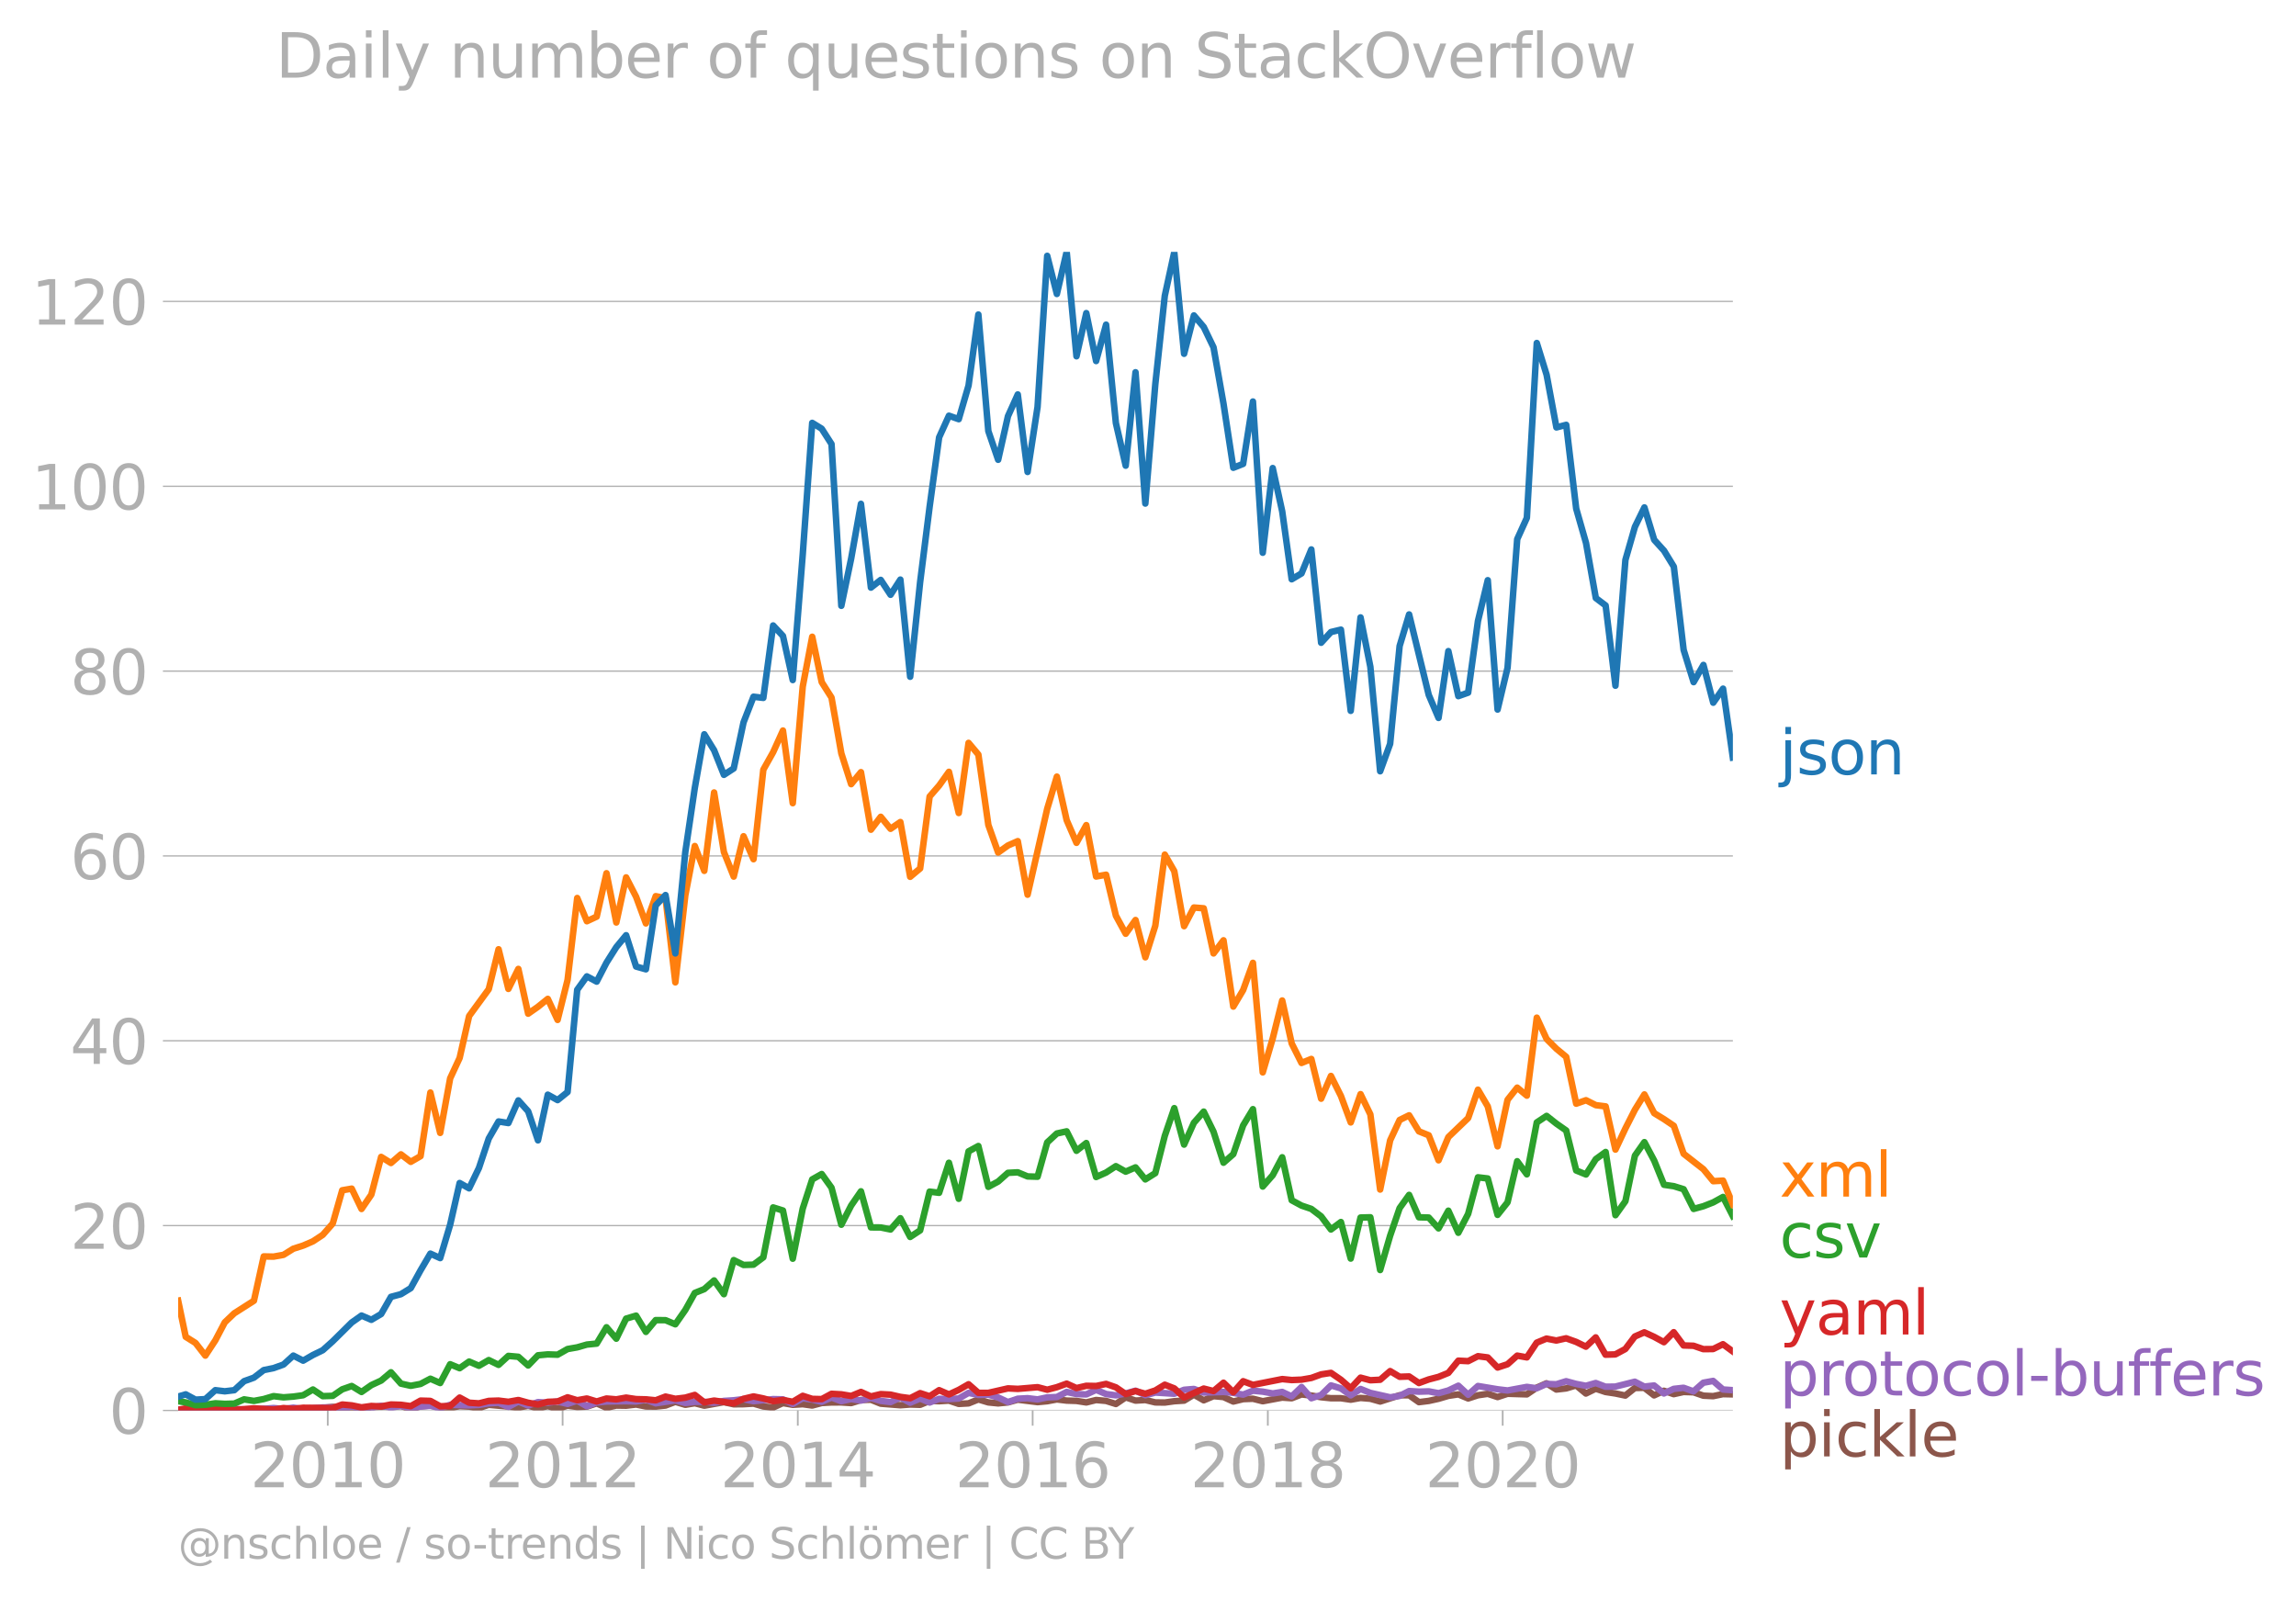 <svg xmlns:xlink="http://www.w3.org/1999/xlink" width="703.186" height="489.969" viewBox="0 0 527.39 367.477" xmlns="http://www.w3.org/2000/svg"><defs><style>*{stroke-linejoin:round;stroke-linecap:butt}</style></defs><g id="figure_1"><path d="M0 367.477h527.39V0H0v367.477z" style="fill:none" id="patch_1"/><g id="axes_1"><path d="M40.922 323.95h357.12V57.838H40.923V323.95z" style="fill:none" id="patch_2"/><g id="matplotlib.axis_1"><g id="xtick_1"><g id="line2d_1"><defs><path id="m5005dded18" d="M0 0v3.5" style="stroke:#b0b0b0;stroke-width:.4"/></defs><use xlink:href="#m5005dded18" x="75.286" y="323.95" style="fill:#b0b0b0;stroke:#b0b0b0;stroke-width:.4"/></g><g style="fill:#b0b0b0" transform="matrix(.14 0 0 -.14 57.47 341.588)" id="text_1"><defs><path id="DejaVuSans-32" d="M1228 531h2203V0H469v531q359 372 979 998 621 627 780 809 303 340 423 576 121 236 121 464 0 372-261 606-261 235-680 235-297 0-627-103-329-103-704-313v638q381 153 712 231 332 78 607 78 725 0 1156-363 431-362 431-968 0-288-108-546-107-257-392-607-78-91-497-524-418-433-1181-1211z" transform="scale(.016)"/><path id="DejaVuSans-30" d="M2034 4250q-487 0-733-480-245-479-245-1442 0-959 245-1439 246-480 733-480 491 0 736 480 246 480 246 1439 0 963-246 1442-245 480-736 480zm0 500q785 0 1199-621 414-620 414-1801 0-1178-414-1799Q2819-91 2034-91q-784 0-1198 620-414 621-414 1799 0 1181 414 1801 414 621 1198 621z" transform="scale(.016)"/><path id="DejaVuSans-31" d="M794 531h1031v3560L703 3866v575l1116 225h631V531h1031V0H794v531z" transform="scale(.016)"/></defs><use xlink:href="#DejaVuSans-32"/><use xlink:href="#DejaVuSans-30" x="63.623"/><use xlink:href="#DejaVuSans-31" x="127.246"/><use xlink:href="#DejaVuSans-30" x="190.869"/></g></g><g id="xtick_2"><use xlink:href="#m5005dded18" x="129.233" y="323.95" style="fill:#b0b0b0;stroke:#b0b0b0;stroke-width:.4" id="line2d_2"/><g style="fill:#b0b0b0" transform="matrix(.14 0 0 -.14 111.418 341.588)" id="text_2"><use xlink:href="#DejaVuSans-32"/><use xlink:href="#DejaVuSans-30" x="63.623"/><use xlink:href="#DejaVuSans-31" x="127.246"/><use xlink:href="#DejaVuSans-32" x="190.869"/></g></g><g id="xtick_3"><use xlink:href="#m5005dded18" x="183.253" y="323.95" style="fill:#b0b0b0;stroke:#b0b0b0;stroke-width:.4" id="line2d_3"/><g style="fill:#b0b0b0" transform="matrix(.14 0 0 -.14 165.438 341.588)" id="text_3"><defs><path id="DejaVuSans-34" d="M2419 4116 825 1625h1594v2491zm-166 550h794V1625h666v-525h-666V0h-628v1100H313v609l1940 2957z" transform="scale(.016)"/></defs><use xlink:href="#DejaVuSans-32"/><use xlink:href="#DejaVuSans-30" x="63.623"/><use xlink:href="#DejaVuSans-31" x="127.246"/><use xlink:href="#DejaVuSans-34" x="190.869"/></g></g><g id="xtick_4"><use xlink:href="#m5005dded18" x="237.2" y="323.95" style="fill:#b0b0b0;stroke:#b0b0b0;stroke-width:.4" id="line2d_4"/><g style="fill:#b0b0b0" transform="matrix(.14 0 0 -.14 219.385 341.588)" id="text_4"><defs><path id="DejaVuSans-36" d="M2113 2584q-425 0-674-291-248-290-248-796 0-503 248-796 249-292 674-292t673 292q248 293 248 796 0 506-248 796-248 291-673 291zm1253 1979v-575q-238 112-480 171-242 60-480 60-625 0-955-422-329-422-376-1275 184 272 462 417 279 145 613 145 703 0 1111-427 408-426 408-1160 0-719-425-1154Q2819-91 2113-91q-810 0-1238 620-428 621-428 1799 0 1106 525 1764t1409 658q238 0 480-47t505-140z" transform="scale(.016)"/></defs><use xlink:href="#DejaVuSans-32"/><use xlink:href="#DejaVuSans-30" x="63.623"/><use xlink:href="#DejaVuSans-31" x="127.246"/><use xlink:href="#DejaVuSans-36" x="190.869"/></g></g><g id="xtick_5"><use xlink:href="#m5005dded18" x="291.221" y="323.95" style="fill:#b0b0b0;stroke:#b0b0b0;stroke-width:.4" id="line2d_5"/><g style="fill:#b0b0b0" transform="matrix(.14 0 0 -.14 273.406 341.588)" id="text_5"><defs><path id="DejaVuSans-38" d="M2034 2216q-450 0-708-241-257-241-257-662 0-422 257-663 258-241 708-241t709 242q260 243 260 662 0 421-258 662-257 241-711 241zm-631 268q-406 100-633 378-226 279-226 679 0 559 398 884 399 325 1092 325 697 0 1094-325t397-884q0-400-227-679-226-278-629-378 456-106 710-416 255-309 255-755 0-679-414-1042Q2806-91 2034-91q-771 0-1186 362-414 363-414 1042 0 446 256 755 257 310 713 416zm-231 997q0-362 226-565 227-203 636-203 407 0 636 203 230 203 230 565 0 363-230 566-229 203-636 203-409 0-636-203-226-203-226-566z" transform="scale(.016)"/></defs><use xlink:href="#DejaVuSans-32"/><use xlink:href="#DejaVuSans-30" x="63.623"/><use xlink:href="#DejaVuSans-31" x="127.246"/><use xlink:href="#DejaVuSans-38" x="190.869"/></g></g><g id="xtick_6"><use xlink:href="#m5005dded18" x="345.167" y="323.95" style="fill:#b0b0b0;stroke:#b0b0b0;stroke-width:.4" id="line2d_6"/><g style="fill:#b0b0b0" transform="matrix(.14 0 0 -.14 327.352 341.588)" id="text_6"><use xlink:href="#DejaVuSans-32"/><use xlink:href="#DejaVuSans-30" x="63.623"/><use xlink:href="#DejaVuSans-32" x="127.246"/><use xlink:href="#DejaVuSans-30" x="190.869"/></g></g></g><g id="matplotlib.axis_2"><g id="ytick_1"><path d="M40.922 323.95h357.12" clip-path="url(#p42b6af2ff6)" style="fill:none;stroke:#b0b0b0;stroke-width:.3;stroke-linecap:square" id="line2d_7"/><g id="line2d_8"><defs><path id="m417bfcb534" d="M0 0h-3.5" style="stroke:#b0b0b0;stroke-width:.3"/></defs><use xlink:href="#m417bfcb534" x="40.922" y="323.95" style="fill:#b0b0b0;stroke:#b0b0b0;stroke-width:.3"/></g><use xlink:href="#DejaVuSans-30" style="fill:#b0b0b0" transform="matrix(.14 0 0 -.14 25.015 329.269)" id="text_7"/></g><g id="ytick_2"><path d="M40.922 281.496h357.12" clip-path="url(#p42b6af2ff6)" style="fill:none;stroke:#b0b0b0;stroke-width:.3;stroke-linecap:square" id="line2d_9"/><use xlink:href="#m417bfcb534" x="40.922" y="281.496" style="fill:#b0b0b0;stroke:#b0b0b0;stroke-width:.3" id="line2d_10"/><g style="fill:#b0b0b0" transform="matrix(.14 0 0 -.14 16.108 286.815)" id="text_8"><use xlink:href="#DejaVuSans-32"/><use xlink:href="#DejaVuSans-30" x="63.623"/></g></g><g id="ytick_3"><path d="M40.922 239.043h357.12" clip-path="url(#p42b6af2ff6)" style="fill:none;stroke:#b0b0b0;stroke-width:.3;stroke-linecap:square" id="line2d_11"/><use xlink:href="#m417bfcb534" x="40.922" y="239.043" style="fill:#b0b0b0;stroke:#b0b0b0;stroke-width:.3" id="line2d_12"/><g style="fill:#b0b0b0" transform="matrix(.14 0 0 -.14 16.108 244.362)" id="text_9"><use xlink:href="#DejaVuSans-34"/><use xlink:href="#DejaVuSans-30" x="63.623"/></g></g><g id="ytick_4"><path d="M40.922 196.59h357.12" clip-path="url(#p42b6af2ff6)" style="fill:none;stroke:#b0b0b0;stroke-width:.3;stroke-linecap:square" id="line2d_13"/><use xlink:href="#m417bfcb534" x="40.922" y="196.59" style="fill:#b0b0b0;stroke:#b0b0b0;stroke-width:.3" id="line2d_14"/><g style="fill:#b0b0b0" transform="matrix(.14 0 0 -.14 16.108 201.909)" id="text_10"><use xlink:href="#DejaVuSans-36"/><use xlink:href="#DejaVuSans-30" x="63.623"/></g></g><g id="ytick_5"><path d="M40.922 154.136h357.12" clip-path="url(#p42b6af2ff6)" style="fill:none;stroke:#b0b0b0;stroke-width:.3;stroke-linecap:square" id="line2d_15"/><use xlink:href="#m417bfcb534" x="40.922" y="154.136" style="fill:#b0b0b0;stroke:#b0b0b0;stroke-width:.3" id="line2d_16"/><g style="fill:#b0b0b0" transform="matrix(.14 0 0 -.14 16.108 159.455)" id="text_11"><use xlink:href="#DejaVuSans-38"/><use xlink:href="#DejaVuSans-30" x="63.623"/></g></g><g id="ytick_6"><path d="M40.922 111.683h357.12" clip-path="url(#p42b6af2ff6)" style="fill:none;stroke:#b0b0b0;stroke-width:.3;stroke-linecap:square" id="line2d_17"/><use xlink:href="#m417bfcb534" x="40.922" y="111.683" style="fill:#b0b0b0;stroke:#b0b0b0;stroke-width:.3" id="line2d_18"/><g style="fill:#b0b0b0" transform="matrix(.14 0 0 -.14 7.2 117.002)" id="text_12"><use xlink:href="#DejaVuSans-31"/><use xlink:href="#DejaVuSans-30" x="63.623"/><use xlink:href="#DejaVuSans-30" x="127.246"/></g></g><g id="ytick_7"><path d="M40.922 69.23h357.12" clip-path="url(#p42b6af2ff6)" style="fill:none;stroke:#b0b0b0;stroke-width:.3;stroke-linecap:square" id="line2d_19"/><use xlink:href="#m417bfcb534" x="40.922" y="69.229" style="fill:#b0b0b0;stroke:#b0b0b0;stroke-width:.3" id="line2d_20"/><g style="fill:#b0b0b0" transform="matrix(.14 0 0 -.14 7.2 74.548)" id="text_13"><use xlink:href="#DejaVuSans-31"/><use xlink:href="#DejaVuSans-32" x="63.623"/><use xlink:href="#DejaVuSans-30" x="127.246"/></g></g></g><path d="m40.922 323.817 3.991.062 6.725-.08 2.18-.192 2.254.201 2.254-.132 2.254-.01 2.254.284 2.29-.411 2.255-.014 2.254.288 6.798-.685 2.18.14 2.18.271 2.254.057 2.254-.468 4.508-.068 2.291-.137 2.254.673 2.254-.605 2.254-.173 2.254.379 2.29.137 2.18-.37 2.18.096 2.255.324 2.254-.735 6.798.616 2.254-.377 2.254.514 2.254-.443 2.254.58 2.291-.685 2.217.29 2.217-.084 2.254-.738 2.254 1.012 2.254-.516 2.254.036 2.29-.274 2.255.45 2.254.03 2.253-.242 2.254-.854 2.291.685 2.18-.367 2.18.572 4.508-.821 2.254.502 2.254-.023 2.291-.137 2.254.655 2.254.235 2.254-1.013 2.254.397 2.29-.137 2.18.3 2.18-.574 2.255-.128 2.254-.009 2.254.15 2.253-.698 2.291-.068 2.254.908 4.508.354 2.254-.167 2.291.069 2.18-.898 2.18.076 2.254-.141 2.254.757 2.254-.12 2.254-.907 2.29.685 2.255.221 2.254-.221 2.254-.628 4.544.56 2.217-.206 2.217-.41 2.254.269 2.254.073 2.254.351 2.254-.557 2.291.206 2.254.705 2.254-1.527 2.254.749 2.254-.133 2.29.548 2.18.03 2.18-.304 2.255-.141 2.254-1.365 2.254 1.294 2.253-.952 2.291.206 2.254 1.029 2.254-.55 2.254-.087 2.254.566 4.471-.834 2.18.15 2.254-.872 2.254.255 2.254.381 2.254.235h2.29l2.255.331 2.254-.4 2.254.188 2.253.635 4.471-1.433 2.18-.005 2.254 1.581 2.254-.28 2.254-.498 2.254-.666 2.291-.343 2.254.938 2.254-.732 2.254-.329 2.254.74 2.29-.754 4.435.137 2.254-1.538 2.254-.995 2.254 1.42 2.253-.256 2.291-.685 2.254 1.86 2.254-1.107 2.254.753 2.254.343 2.291.48 2.18-1.732 2.18-.05 2.254 1.738 2.254-1.052 2.254.769 2.254-.496 2.29.069 2.255.78 2.254.11 2.254-.463 2.254.052h0" clip-path="url(#p42b6af2ff6)" style="fill:none;stroke:#8c564b;stroke-width:1.5;stroke-linecap:square" id="line2d_21"/><path d="m40.922 323.817 1.737.133 2.254-.212 4.545-.13 2.18.114 2.18-.115 2.254.13 2.254.007 4.508-.342 2.29.205 2.255-.294 2.254.294 4.507-.342h2.291l2.18.382 2.18-.656 2.254.676 4.508-.779 2.254.377 2.291-.342 2.254.46 2.254-.323 2.254-.172 2.254.514 2.29-.753 4.36.137 2.255-.11 2.254-.37 2.254-.125 2.253.947 2.291-1.232 2.254.922 2.254-.785 2.254.148 2.254-.285 2.291.547 2.217-.762 2.217 1.31 2.254-.88 2.254-.215 4.508-.069 2.29.069 2.255-.423 2.254.833 4.507-.684 2.291.616 2.18-.26 2.18-.014 2.254.217 2.254-.422 2.254-.144 2.254-.267 2.291.48 4.508-.48 2.254.055 2.254 1.04 2.29-1.3 2.18.305 2.18.516 2.255-.986 2.254.85 2.254-.496 2.253.358 2.291-.616 2.254.682 2.254.277 2.254-1.055 2.254 1.192 2.291-.96 2.18.92 2.18-.85 2.254.052 2.254-.121 2.254-1.294 2.254.472 2.29-.068 2.255.657 2.254 1.055 2.254-.772 2.253-.119 2.291.274 2.217-.467 2.217-.08 2.254-1.165 2.254.48 2.254.087 2.254-1.046 2.291.959 2.254.299 2.254-.436 2.254-.626 2.254 1.037 2.29-.617 4.36.274 2.255-.906 2.254-.19 2.254.827 4.544-.142 2.254.213 2.254.404 2.254-.9 2.254.215 2.291.41 2.18-.342 2.18 1.028 2.254-2.16 2.254 2.57 2.254-.73 2.254-2.214 2.29.685 2.255 1.6 2.254-1.463 2.254.897 4.544 1.02 2.18-.323 2.18-1.115 2.254.135 2.254-.066 2.254.42 2.254-.626 2.291-1.095 2.254 2.074 2.254-2.006 4.508.753 2.29.274 4.435-.822 2.254.315 2.254-1 2.254.08 2.253-.696 2.291.617 2.254.433 2.254-.639 2.254.852 2.254-.03 4.471-1.118 2.18 1.118 2.254-.253 2.254 1.828 2.254-1.05 2.254-.251 2.29.822 2.255-1.986 2.254-.411 2.254 1.967 2.254.156h0" clip-path="url(#p42b6af2ff6)" style="fill:none;stroke:#9467bd;stroke-width:1.5;stroke-linecap:square" id="line2d_22"/><path d="m40.922 323.817 1.737-.346 2.254.337 6.725-.389 2.18.394 4.508-.342 4.508.273 2.29-.342 2.255.194 2.254-.262 6.798.068 2.18-.817 2.18.2 2.254.457 2.254-.32 2.254.108 2.254-.45 2.291.069 2.254.31 2.254-1.269 2.254.066 2.254 1.235 2.29-.068 2.18-1.93 2.18 1.177 2.255.152 2.254-.563 2.254-.073 2.253.278 2.291-.41 2.254.627 2.254.4 2.254-.612 2.254-.073 2.291-.959 2.217.67 2.217-.396 2.254.687 2.254-.687 2.254.192 2.254-.398 2.29.343 2.255.055 2.254.219 2.253-.856 2.254.513 2.291-.274 2.18-.618 2.18 1.714 2.254-.415 4.508.636 2.254-1.043 2.291-.547 2.254.458 2.254.637 2.254-.283 2.254.42 2.29-1.37 2.18.702 2.18.052 2.255-1.219 2.254.123 2.254.372 2.253-.92 2.291 1.028 2.254-.532 2.254.12 2.254.517 2.254.305 2.291-1.164 2.18.712 2.18-1.396 2.254.977 2.254-1.046 2.254-1.29 2.254 1.975h2.29l4.509-1.027 2.254.114 4.544-.388 2.217.583 2.217-.583 2.254-.815 2.254 1.02 2.254-.525 2.254.046 2.291-.48 2.254.788 2.254 1.54 2.254-.69 2.254.622 2.29-.753 2.18-1.325 2.18.846 2.255 2.095 4.508-2.052 2.253.573 2.291-1.917 2.254 2.193 2.254-2.536 2.254.838 6.725-1.33 2.18.219 2.254-.092 2.254-.388 2.254-.815 2.254-.349 2.29 1.575 2.255 1.958 2.254-2.437 2.254.598 2.253-.119 2.291-1.986 2.18 1.306 2.18-.073 2.254 1.509 2.254-.824 2.254-.592 2.254-.915 2.291-2.807 2.254.114 2.254-1.141 2.254.292 2.254 2.31 2.29-.754 2.218-1.976 2.217.402 2.254-3.378 2.254-.936 2.254.44 2.253-.509 2.291.822 2.254 1.102 2.254-2.13 2.254 3.97 2.254-.066 2.291-1.233 2.18-2.876 2.18-.958 2.254 1.03 2.254 1.23 2.254-2.292 2.254 3.045 2.29.068 2.255.778 2.254-.025 2.254-1.107 2.254 1.655h0" clip-path="url(#p42b6af2ff6)" style="fill:none;stroke:#d62728;stroke-width:1.5;stroke-linecap:square" id="line2d_23"/><g style="fill:#1f77b4" transform="matrix(.14 0 0 -.14 408.756 177.857)" id="text_14"><defs><path id="DejaVuSans-6a" d="M603 3500h575V-63q0-668-255-968-254-300-820-300h-219v487H38q328 0 446 152Q603-541 603-63v3563zm0 1363h575v-729H603v729z" transform="scale(.016)"/><path id="DejaVuSans-73" d="M2834 3397v-544q-243 125-506 187-262 63-544 63-428 0-642-131t-214-394q0-200 153-314t616-217l197-44q612-131 870-370t258-667q0-488-386-773Q2250-91 1575-91q-281 0-586 55T347 128v594q319-166 628-249 309-82 613-82 406 0 624 139 219 139 219 392 0 234-158 359-157 125-692 241l-200 47q-534 112-772 345-237 233-237 639 0 494 350 762 350 269 994 269 318 0 599-47 282-46 519-140z" transform="scale(.016)"/><path id="DejaVuSans-6f" d="M1959 3097q-462 0-731-361t-269-989q0-628 267-989 268-361 733-361 460 0 728 362 269 363 269 988 0 622-269 986-268 364-728 364zm0 487q750 0 1178-488 429-487 429-1349 0-859-429-1349Q2709-91 1959-91q-753 0-1180 489-426 490-426 1349 0 862 426 1349 427 488 1180 488z" transform="scale(.016)"/><path id="DejaVuSans-6e" d="M3513 2113V0h-575v2094q0 497-194 743-194 247-581 247-466 0-735-297-269-296-269-809V0H581v3500h578v-544q207 316 486 472 280 156 646 156 603 0 912-373 310-373 310-1098z" transform="scale(.016)"/></defs><use xlink:href="#DejaVuSans-6a"/><use xlink:href="#DejaVuSans-73" x="27.783"/><use xlink:href="#DejaVuSans-6f" x="79.883"/><use xlink:href="#DejaVuSans-6e" x="141.064"/></g><g style="fill:#ff7f0e" transform="matrix(.14 0 0 -.14 408.756 274.833)" id="text_15"><defs><path id="DejaVuSans-78" d="M3513 3500 2247 1797 3578 0h-678L1881 1375 863 0H184l1360 1831L300 3500h678l928-1247 928 1247h679z" transform="scale(.016)"/><path id="DejaVuSans-6d" d="M3328 2828q216 388 516 572t706 184q547 0 844-383 297-382 297-1088V0h-578v2094q0 503-179 746-178 244-543 244-447 0-707-297-259-296-259-809V0h-578v2094q0 506-178 748t-550 242q-441 0-701-298-259-298-259-808V0H581v3500h578v-544q197 322 472 475t653 153q382 0 649-194 267-193 395-562z" transform="scale(.016)"/><path id="DejaVuSans-6c" d="M603 4863h575V0H603v4863z" transform="scale(.016)"/></defs><use xlink:href="#DejaVuSans-78"/><use xlink:href="#DejaVuSans-6d" x="59.18"/><use xlink:href="#DejaVuSans-6c" x="156.592"/></g><g style="fill:#2ca02c" transform="matrix(.14 0 0 -.14 408.756 288.833)" id="text_16"><defs><path id="DejaVuSans-63" d="M3122 3366v-538q-244 135-489 202t-495 67q-560 0-870-355-309-354-309-995t309-996q310-354 870-354 250 0 495 67t489 202V134Q2881 22 2623-34q-257-57-548-57-791 0-1257 497-465 497-465 1341 0 856 470 1346 471 491 1290 491 265 0 518-55 253-54 491-163z" transform="scale(.016)"/><path id="DejaVuSans-76" d="M191 3500h609L1894 563l1094 2937h609L2284 0h-781L191 3500z" transform="scale(.016)"/></defs><use xlink:href="#DejaVuSans-63"/><use xlink:href="#DejaVuSans-73" x="54.98"/><use xlink:href="#DejaVuSans-76" x="107.08"/></g><g style="fill:#d62728" transform="matrix(.14 0 0 -.14 408.756 306.51)" id="text_17"><defs><path id="DejaVuSans-79" d="M2059-325q-243-625-475-815-231-191-618-191H506v481h338q237 0 368 113 132 112 291 531l103 262L191 3500h609L1894 763l1094 2737h609L2059-325z" transform="scale(.016)"/><path id="DejaVuSans-61" d="M2194 1759q-697 0-966-159t-269-544q0-306 202-486 202-179 548-179 479 0 768 339t289 901v128h-572zm1147 238V0h-575v531q-197-318-491-470T1556-91q-537 0-855 302-317 302-317 808 0 590 395 890 396 300 1180 300h807v57q0 397-261 614t-733 217q-300 0-585-72-284-72-546-216v532q315 122 612 182 297 61 578 61 760 0 1135-394 375-393 375-1193z" transform="scale(.016)"/></defs><use xlink:href="#DejaVuSans-79"/><use xlink:href="#DejaVuSans-61" x="59.18"/><use xlink:href="#DejaVuSans-6d" x="120.459"/><use xlink:href="#DejaVuSans-6c" x="217.871"/></g><g style="fill:#9467bd" transform="matrix(.14 0 0 -.14 408.756 320.51)" id="text_18"><defs><path id="DejaVuSans-70" d="M1159 525v-1856H581v4831h578v-531q182 312 458 463 277 152 661 152 638 0 1036-506 399-506 399-1331T3314 415Q2916-91 2278-91q-384 0-661 152-276 152-458 464zm1957 1222q0 634-261 995t-717 361q-457 0-718-361t-261-995q0-634 261-995t718-361q456 0 717 361t261 995z" transform="scale(.016)"/><path id="DejaVuSans-72" d="M2631 2963q-97 56-211 82-114 27-251 27-488 0-749-317t-261-911V0H581v3500h578v-544q182 319 472 473 291 155 707 155 59 0 131-8 72-7 159-23l3-590z" transform="scale(.016)"/><path id="DejaVuSans-74" d="M1172 4494v-994h1184v-447H1172V1153q0-428 117-550t477-122h590V0h-590q-666 0-919 248-253 249-253 905v1900H172v447h422v994h578z" transform="scale(.016)"/><path id="DejaVuSans-2d" d="M313 2009h1684v-512H313v512z" transform="scale(.016)"/><path id="DejaVuSans-62" d="M3116 1747q0 634-261 995t-717 361q-457 0-718-361t-261-995q0-634 261-995t718-361q456 0 717 361t261 995zM1159 2969q182 312 458 463 277 152 661 152 638 0 1036-506 399-506 399-1331T3314 415Q2916-91 2278-91q-384 0-661 152-276 152-458 464V0H581v4863h578V2969z" transform="scale(.016)"/><path id="DejaVuSans-75" d="M544 1381v2119h575V1403q0-497 193-746 194-248 582-248 465 0 735 297 271 297 271 810v1984h575V0h-575v538q-209-319-486-474-276-155-642-155-603 0-916 375-312 375-312 1097zm1447 2203z" transform="scale(.016)"/><path id="DejaVuSans-66" d="M2375 4863v-479h-550q-309 0-430-125-120-125-120-450v-309h947v-447h-947V0H697v3053H147v447h550v244q0 584 272 851 272 268 862 268h544z" transform="scale(.016)"/><path id="DejaVuSans-65" d="M3597 1894v-281H953q38-594 358-905t892-311q331 0 642 81t618 244V178Q3153 47 2828-22t-659-69q-838 0-1327 487-489 488-489 1320 0 859 464 1363 464 505 1252 505 706 0 1117-455 411-454 411-1235zm-575 169q-6 471-264 752-258 282-683 282-481 0-770-272t-333-766l2050 4z" transform="scale(.016)"/></defs><use xlink:href="#DejaVuSans-70"/><use xlink:href="#DejaVuSans-72" x="63.477"/><use xlink:href="#DejaVuSans-6f" x="102.34"/><use xlink:href="#DejaVuSans-74" x="163.521"/><use xlink:href="#DejaVuSans-6f" x="202.73"/><use xlink:href="#DejaVuSans-63" x="263.912"/><use xlink:href="#DejaVuSans-6f" x="318.893"/><use xlink:href="#DejaVuSans-6c" x="380.074"/><use xlink:href="#DejaVuSans-2d" x="407.857"/><use xlink:href="#DejaVuSans-62" x="443.941"/><use xlink:href="#DejaVuSans-75" x="507.418"/><use xlink:href="#DejaVuSans-66" x="570.797"/><use xlink:href="#DejaVuSans-66" x="606.002"/><use xlink:href="#DejaVuSans-65" x="641.207"/><use xlink:href="#DejaVuSans-72" x="702.73"/><use xlink:href="#DejaVuSans-73" x="743.844"/></g><g style="fill:#8c564b" transform="matrix(.14 0 0 -.14 408.756 334.51)" id="text_19"><defs><path id="DejaVuSans-69" d="M603 3500h575V0H603v3500zm0 1363h575v-729H603v729z" transform="scale(.016)"/><path id="DejaVuSans-6b" d="M581 4863h578V1991l1716 1509h734L1753 1863 3688 0h-750L1159 1709V0H581v4863z" transform="scale(.016)"/></defs><use xlink:href="#DejaVuSans-70"/><use xlink:href="#DejaVuSans-69" x="63.477"/><use xlink:href="#DejaVuSans-63" x="91.26"/><use xlink:href="#DejaVuSans-6b" x="146.24"/><use xlink:href="#DejaVuSans-6c" x="204.15"/><use xlink:href="#DejaVuSans-65" x="231.934"/></g><g style="fill:#b0b0b0" transform="matrix(.097 0 0 -.097 40.922 357.986)" id="text_20"><defs><path id="DejaVuSans-40" d="M2381 1678q0-447 222-702 222-254 610-254 384 0 604 256 221 256 221 700 0 438-225 695-225 258-607 258-378 0-602-256-223-256-223-697zm1703-934q-187-241-429-355t-564-114q-538 0-874 389t-336 1014q0 625 337 1015 338 391 873 391 322 0 565-117 244-117 428-354v409h447V722q457 69 714 417 258 349 258 902 0 334-99 628-98 294-298 544-325 409-792 626t-1017 217q-384 0-738-102-353-101-653-301-490-319-767-836-276-517-276-1120 0-497 179-932 180-434 521-765 328-325 759-495 431-171 922-171 403 0 792 136t714 389l281-347q-390-303-851-464t-936-161q-578 0-1091 205-512 205-912 595Q841 78 631 592q-209 514-209 1105 0 569 212 1084 213 516 607 907 403 396 931 607t1119 211q662 0 1229-272 568-271 952-771 234-307 357-666 124-359 124-744 0-822-497-1297T4084 263v481z" transform="scale(.016)"/><path id="DejaVuSans-68" d="M3513 2113V0h-575v2094q0 497-194 743-194 247-581 247-466 0-735-297-269-296-269-809V0H581v4863h578V2956q207 316 486 472 280 156 646 156 603 0 912-373 310-373 310-1098z" transform="scale(.016)"/><path id="DejaVuSans-2f" d="M1625 4666h531L531-594H0l1625 5260z" transform="scale(.016)"/><path id="DejaVuSans-64" d="M2906 2969v1894h575V0h-575v525q-181-312-458-464-276-152-664-152-634 0-1033 506-398 507-398 1332t398 1331q399 506 1033 506 388 0 664-152 277-151 458-463zM947 1747q0-634 261-995t717-361q456 0 718 361 263 361 263 995t-263 995q-262 361-718 361t-717-361q-261-361-261-995z" transform="scale(.016)"/><path id="DejaVuSans-7c" d="M1344 4891v-6400H813v6400h531z" transform="scale(.016)"/><path id="DejaVuSans-4e" d="M628 4666h850L3547 763v3903h612V0h-850L1241 3903V0H628v4666z" transform="scale(.016)"/><path id="DejaVuSans-53" d="M3425 4513v-616q-359 172-678 256-319 85-616 85-515 0-795-200t-280-569q0-310 186-468 186-157 705-254l381-78q706-135 1042-474t336-907q0-679-455-1029Q2797-91 1919-91q-331 0-705 75-373 75-773 222v650q384-215 753-325 369-109 725-109 540 0 834 212 294 213 294 607 0 343-211 537t-692 291l-385 75q-706 140-1022 440-315 300-315 835 0 619 436 975t1201 356q329 0 669-60 341-59 697-177z" transform="scale(.016)"/><path id="DejaVuSans-f6" d="M1959 3097q-462 0-731-361t-269-989q0-628 267-989 268-361 733-361 460 0 728 362 269 363 269 988 0 622-269 986-268 364-728 364zm0 487q750 0 1178-488 429-487 429-1349 0-859-429-1349Q2709-91 1959-91q-753 0-1180 489-426 490-426 1349 0 862 426 1349 427 488 1180 488zm295 1266h634v-631h-634v631zm-1222 0h634v-631h-634v631z" transform="scale(.016)"/><path id="DejaVuSans-43" d="M4122 4306v-665q-319 297-680 443-361 147-767 147-800 0-1225-489t-425-1414q0-922 425-1411t1225-489q406 0 767 147t680 444V359q-331-225-702-338-370-112-782-112-1060 0-1670 648-609 649-609 1771 0 1125 609 1773 610 649 1670 649 418 0 788-111 371-111 696-333z" transform="scale(.016)"/><path id="DejaVuSans-42" d="M1259 2228V519h1013q509 0 754 211 246 211 246 645 0 438-246 645-245 208-754 208H1259zm0 1919V2741h935q462 0 688 173 227 174 227 530 0 353-227 528-226 175-688 175h-935zm-631 519h1613q722 0 1112-300 391-300 391-853 0-429-200-682t-588-315q466-100 724-418 258-317 258-792 0-625-425-966Q3088 0 2303 0H628v4666z" transform="scale(.016)"/><path id="DejaVuSans-59" d="M-13 4666h679l1293-1919 1285 1919h678L2272 2222V0h-634v2222L-13 4666z" transform="scale(.016)"/></defs><use xlink:href="#DejaVuSans-40"/><use xlink:href="#DejaVuSans-6e" x="100"/><use xlink:href="#DejaVuSans-73" x="163.379"/><use xlink:href="#DejaVuSans-63" x="215.479"/><use xlink:href="#DejaVuSans-68" x="270.459"/><use xlink:href="#DejaVuSans-6c" x="333.838"/><use xlink:href="#DejaVuSans-6f" x="361.621"/><use xlink:href="#DejaVuSans-65" x="422.803"/><use xlink:href="#DejaVuSans-20" x="484.326"/><use xlink:href="#DejaVuSans-2f" x="516.113"/><use xlink:href="#DejaVuSans-20" x="549.805"/><use xlink:href="#DejaVuSans-73" x="581.592"/><use xlink:href="#DejaVuSans-6f" x="633.691"/><use xlink:href="#DejaVuSans-2d" x="696.748"/><use xlink:href="#DejaVuSans-74" x="732.832"/><use xlink:href="#DejaVuSans-72" x="772.041"/><use xlink:href="#DejaVuSans-65" x="810.904"/><use xlink:href="#DejaVuSans-6e" x="872.428"/><use xlink:href="#DejaVuSans-64" x="935.807"/><use xlink:href="#DejaVuSans-73" x="999.283"/><use xlink:href="#DejaVuSans-20" x="1051.383"/><use xlink:href="#DejaVuSans-7c" x="1083.17"/><use xlink:href="#DejaVuSans-20" x="1116.861"/><use xlink:href="#DejaVuSans-4e" x="1148.648"/><use xlink:href="#DejaVuSans-69" x="1223.453"/><use xlink:href="#DejaVuSans-63" x="1251.236"/><use xlink:href="#DejaVuSans-6f" x="1306.217"/><use xlink:href="#DejaVuSans-20" x="1367.398"/><use xlink:href="#DejaVuSans-53" x="1399.186"/><use xlink:href="#DejaVuSans-63" x="1462.662"/><use xlink:href="#DejaVuSans-68" x="1517.643"/><use xlink:href="#DejaVuSans-6c" x="1581.021"/><use xlink:href="#DejaVuSans-f6" x="1608.805"/><use xlink:href="#DejaVuSans-6d" x="1669.986"/><use xlink:href="#DejaVuSans-65" x="1767.398"/><use xlink:href="#DejaVuSans-72" x="1828.922"/><use xlink:href="#DejaVuSans-20" x="1870.035"/><use xlink:href="#DejaVuSans-7c" x="1901.822"/><use xlink:href="#DejaVuSans-20" x="1935.514"/><use xlink:href="#DejaVuSans-43" x="1967.301"/><use xlink:href="#DejaVuSans-43" x="2037.125"/><use xlink:href="#DejaVuSans-20" x="2106.949"/><use xlink:href="#DejaVuSans-42" x="2138.736"/><use xlink:href="#DejaVuSans-59" x="2201.84"/></g><g style="fill:#b0b0b0" transform="matrix(.14 0 0 -.14 63.337 17.838)" id="text_21"><defs><path id="DejaVuSans-44" d="M1259 4147V519h763q966 0 1414 437 448 438 448 1382 0 937-448 1373t-1414 436h-763zm-631 519h1297q1356 0 1990-564 635-564 635-1764 0-1207-638-1773Q3275 0 1925 0H628v4666z" transform="scale(.016)"/><path id="DejaVuSans-71" d="M947 1747q0-634 261-995t717-361q456 0 718 361 263 361 263 995t-263 995q-262 361-718 361t-717-361q-261-361-261-995zM2906 525q-181-312-458-464-276-152-664-152-634 0-1033 506-398 507-398 1332t398 1331q399 506 1033 506 388 0 664-152 277-151 458-463v531h575v-4831h-575V525z" transform="scale(.016)"/><path id="DejaVuSans-4f" d="M2522 4238q-688 0-1093-513-404-512-404-1397 0-881 404-1394 405-512 1093-512 687 0 1089 512 402 513 402 1394 0 885-402 1397-402 513-1089 513zm0 512q981 0 1568-658 588-658 588-1764 0-1103-588-1761Q3503-91 2522-91q-984 0-1574 656-589 657-589 1763t589 1764q590 658 1574 658z" transform="scale(.016)"/><path id="DejaVuSans-77" d="M269 3500h575l719-2731 715 2731h678l719-2731 716 2731h575L4050 0h-678l-753 2869L1863 0h-679L269 3500z" transform="scale(.016)"/></defs><use xlink:href="#DejaVuSans-44"/><use xlink:href="#DejaVuSans-61" x="77.002"/><use xlink:href="#DejaVuSans-69" x="138.281"/><use xlink:href="#DejaVuSans-6c" x="166.064"/><use xlink:href="#DejaVuSans-79" x="193.848"/><use xlink:href="#DejaVuSans-20" x="253.027"/><use xlink:href="#DejaVuSans-6e" x="284.814"/><use xlink:href="#DejaVuSans-75" x="348.193"/><use xlink:href="#DejaVuSans-6d" x="411.572"/><use xlink:href="#DejaVuSans-62" x="508.984"/><use xlink:href="#DejaVuSans-65" x="572.461"/><use xlink:href="#DejaVuSans-72" x="633.984"/><use xlink:href="#DejaVuSans-20" x="675.098"/><use xlink:href="#DejaVuSans-6f" x="706.885"/><use xlink:href="#DejaVuSans-66" x="768.066"/><use xlink:href="#DejaVuSans-20" x="803.271"/><use xlink:href="#DejaVuSans-71" x="835.059"/><use xlink:href="#DejaVuSans-75" x="898.535"/><use xlink:href="#DejaVuSans-65" x="961.914"/><use xlink:href="#DejaVuSans-73" x="1023.438"/><use xlink:href="#DejaVuSans-74" x="1075.537"/><use xlink:href="#DejaVuSans-69" x="1114.746"/><use xlink:href="#DejaVuSans-6f" x="1142.529"/><use xlink:href="#DejaVuSans-6e" x="1203.711"/><use xlink:href="#DejaVuSans-73" x="1267.09"/><use xlink:href="#DejaVuSans-20" x="1319.189"/><use xlink:href="#DejaVuSans-6f" x="1350.977"/><use xlink:href="#DejaVuSans-6e" x="1412.158"/><use xlink:href="#DejaVuSans-20" x="1475.537"/><use xlink:href="#DejaVuSans-53" x="1507.324"/><use xlink:href="#DejaVuSans-74" x="1570.801"/><use xlink:href="#DejaVuSans-61" x="1610.01"/><use xlink:href="#DejaVuSans-63" x="1671.289"/><use xlink:href="#DejaVuSans-6b" x="1726.27"/><use xlink:href="#DejaVuSans-4f" x="1784.18"/><use xlink:href="#DejaVuSans-76" x="1862.891"/><use xlink:href="#DejaVuSans-65" x="1922.07"/><use xlink:href="#DejaVuSans-72" x="1983.594"/><use xlink:href="#DejaVuSans-66" x="2024.707"/><use xlink:href="#DejaVuSans-6c" x="2059.912"/><use xlink:href="#DejaVuSans-6f" x="2087.695"/><use xlink:href="#DejaVuSans-77" x="2148.877"/></g><path d="m40.922 321.827 1.737.274 2.254.646 2.254-.098 2.29-.343 2.18.128 2.181-.06 2.254-.971 2.254.356 2.254-.427 2.254-.669 2.29.274 2.255-.171 2.254-.308 2.253-1.32 2.254 1.525 2.291-.068 2.18-1.497 2.18-.763 2.254 1.37 2.254-1.575 2.254-1.043 2.254-1.902 2.291 2.602 2.254.502 2.254-.433 2.254-1.194 2.254.988 2.29-4.314 2.18.91 2.18-1.526 2.255.97 2.254-1.312 2.254 1.1 2.253-2.059 2.291.206 2.254 1.994 2.254-2.337 2.254-.21 2.254.073 2.291-1.3 2.217-.388 2.217-.64 2.254-.221 2.254-3.75 2.254 2.618 2.254-4.604 2.29-.685 2.255 3.732 2.254-2.705 2.253.016 2.254.943 2.291-3.287 2.18-3.912 2.18-.88 2.254-1.991 2.254 3.154 2.254-7.824 2.254 1.114 2.291-.069 2.254-1.682 2.254-11.464 2.254.71 2.254 11.067 2.29-11.504 2.18-6.71 2.18-1.232 2.255 3.142 2.254 8.498 2.254-4.394 2.253-3.275 2.291 8.285 2.254.014 2.254.466 2.254-2.589 2.254 4.3 2.291-1.506 2.18-8.904 2.18.276 2.254-6.902 2.254 8.272 2.254-10.89 2.254-1.23 2.29 9.38 2.255-1.216 2.254-2.001 2.254-.121 2.253.942 2.291.069 2.217-7.875 2.217-2.054 2.254-.493 2.254 4.465 2.254-1.776 2.254 7.801 2.291-1.027 2.254-1.467 2.254 1.262 2.254-.98 2.254 2.76 2.29-1.438 2.18-8.569 2.18-6.358 2.255 8.37 2.254-5.015 2.254-2.556 2.253 4.61 2.291 7.122 2.254-1.968 2.254-6.592 2.254-3.738 2.254 17.775 2.291-2.602 2.18-4.12 2.18 9.872 2.254 1.221 2.254.765 2.254 1.712 2.254 3.013 2.29-1.712 2.255 8.392 2.254-9.42 2.254-.061 2.253 12.113 2.291-7.874 2.18-6.346 2.18-3.035 2.254 5.142 2.254.062 2.254 2.485 2.254-4.06 2.291 5.067 2.254-4.332 2.254-8.404 2.254.267 2.254 8.36 2.29-2.875 2.218-9.445 2.217 3.008L353 257.793l2.254-1.495 2.254 1.778 2.253 1.577 2.291 9.176 2.254.922 2.254-3.524 2.254-1.641 2.254 14.514 2.291-3.218 2.18-10.457 2.18-3.101 2.254 4.243 2.254 5.549 2.254.324 2.254.703 2.29 4.519 2.255-.623 2.254-.883 2.254-1.24 2.254 4.39h0" clip-path="url(#p42b6af2ff6)" style="fill:none;stroke:#2ca02c;stroke-width:1.5;stroke-linecap:square" id="line2d_24"/><path d="m40.922 298.743 1.737 8.294 2.254 1.417 2.254 2.897 2.29-3.492 2.18-4.15 2.181-2.081 4.508-2.876 2.254-10.18 2.254.046 2.29-.411 2.255-1.404 2.254-.719 2.253-.979 2.254-1.486 2.291-2.602 2.18-7.632 2.18-.38 2.254 4.67 2.254-3.3 2.254-8.657 2.254 1.399 2.291-1.986 2.254 1.719 2.254-1.308 2.254-14.612 2.254 9.271 2.29-12.53 2.18-4.686 2.18-9.625 4.509-6.163 2.254-9.168 2.253 9.1 2.291-4.588 2.254 10.276 2.254-1.58 2.254-1.817 2.254 4.83 2.291-9.176 2.217-18.823 2.217 5.334 2.254-1.056 2.254-9.968 2.254 11.312 2.254-10.353 2.29 4.45 2.255 6.115 2.254-6.251 2.253.45 2.254 19.338 2.291-19.994 2.18-11.313 2.18 5.698 2.254-17.999 2.254 13.685 2.254 5.631 2.254-9.26 2.291 5.273 2.254-20.565 2.254-4.017 2.254-4.969 2.254 16.678 2.29-26.773 2.18-11.445 2.18 10.418 2.255 3.551 2.254 12.814 2.254 7.069 2.253-2.755 2.291 13.215 2.254-2.96 2.254 2.755 2.254-1.552 2.254 12.576 2.291-1.917 2.18-16.522 2.18-2.514 2.254-3.157 2.254 9.457 2.254-16.108 2.254 2.687 2.29 16.16 2.255 6.342 2.254-1.618 2.254-1 2.253 12.298 4.508-19.734 2.217-7.381 2.254 10.006 2.254 5.195 2.254-4.063 2.254 11.8 2.291-.41 2.254 9.412 2.254 4.145 2.254-3.154 2.254 8.564 2.29-7.259 2.18-16.326 2.18 3.796 2.255 12.64 2.254-4.286 2.254.182 2.253 10.362 2.291-3.012 2.254 15.221 2.254-3.786 2.254-6.261 2.254 25.16 2.291-7.807 2.18-8.7 2.18 9.864 2.254 4.478 2.254-.917 2.254 9.125 2.254-5.222 2.29 4.588 2.255 6.082 2.254-6.493 2.254 4.654 2.253 17.257 2.291-11.298 2.18-4.676 2.18-1.076 2.254 3.684 2.254.904 2.254 5.747 2.254-5.336 4.545-4.357 2.254-6.53 2.254 3.841 2.254 9.169 2.29-10.682 2.218-2.798 2.217 1.84L353 233.735l2.254 4.896 2.254 2.25 2.253 1.859 2.291 10.75 2.254-.792 2.254 1.134 2.254.281 2.254 9.922 2.291-4.862 2.18-4.287 2.18-3.519 2.254 4.303 2.254 1.38 2.254 1.52 2.254 6.423 4.545 3.554 2.254 2.746 2.254-.128 2.254 5.469h0" clip-path="url(#p42b6af2ff6)" style="fill:none;stroke:#ff7f0e;stroke-width:1.5;stroke-linecap:square" id="line2d_25"/><path d="m40.922 320.766 1.737-.514 2.254 1.221 2.254-.125 2.29-2.054 2.18.259 2.181-.26 2.254-2.065 2.254-.81 2.254-1.737 2.254-.454 2.29-.822 2.255-2.05 2.254 1.16 2.253-1.301 2.254-1.096 2.291-2.054 4.36-4.314 2.254-1.593 2.254.977 2.254-1.33 2.254-3.942 2.291-.617 2.254-1.385 2.254-4.093 2.254-3.832 2.254 1.025 2.29-7.669 2.18-9.574 2.18 1.22 2.255-4.672 2.254-6.763 2.254-3.921 2.253.36 2.291-5.203 2.254 2.508 2.254 6.667 2.254-10.488 2.254 1.244 2.291-1.849 2.217-23.488 2.217-3.08 2.254 1.206 2.254-4.355 2.254-3.57 2.254-2.73 2.29 7.19 2.255.635 2.254-14.672 2.253-2.38 2.254 13.404 2.291-23.28 2.18-14.727 2.18-12.32 2.254 3.667 2.254 5.645 2.254-1.47 2.254-10.581 2.291-5.89 2.254.268 2.254-16.632 2.254 2.41 2.254 10.12 2.29-28.827 2.18-30.236 2.18 1.34 2.255 3.522 2.254 37.152 2.254-10.83 2.253-12.588 2.291 19.24 2.254-1.77 2.254 3.414 2.254-3.485 2.254 22.315 2.291-21.774 2.18-17.28 2.18-15.93 2.254-4.973 2.254.796 2.254-7.73 2.254-16.304 2.29 26.773 2.255 6.583 2.254-10.006 2.254-4.994 2.253 17.798 2.291-14.927 2.217-34.706 2.217 8.755 2.254-9.68 2.254 23.99 2.254-9.91 2.254 11.006 2.291-8.354 2.254 22.608 2.254 9.78 2.254-21.455 2.254 30.151 2.29-27.389 2.18-20.324 2.18-10.01 2.255 23.327 2.254-8.81 2.254 2.654 2.253 4.672 2.291 12.942 2.254 14.722 2.254-.89 2.254-14.323 2.254 34.727 2.291-19.446 2.18 9.938 2.18 15.603 2.254-1.34 2.254-5.508 2.254 21.428 2.254-2.46 2.29-.549 2.255 18.646 2.254-21.453 2.254 11.335 2.253 23.997 2.291-6.3 2.18-22.468 2.18-7.249 4.508 18.488 2.254 5.277 2.254-15.342 2.291 10.339 2.254-.799 2.254-16.456 2.254-9.37 2.254 29.706 2.29-9.586 2.218-29.55 2.217-4.892L353 78.781l2.254 7.293 2.254 12.095 2.253-.592 2.291 19.241 2.254 7.884 2.254 12.658 2.254 1.705 2.254 18.426 2.291-28.895 2.18-7.589 2.18-4.463 2.254 7.45 2.254 2.48 2.254 3.676 2.254 19.125 2.29 7.395 2.255-3.949 2.254 8.673 2.254-3.225 2.254 15.824h0" clip-path="url(#p42b6af2ff6)" style="fill:none;stroke:#1f77b4;stroke-width:1.5;stroke-linecap:square" id="line2d_26"/></g></g><defs><clipPath id="p42b6af2ff6"><path d="M40.922 57.838h357.12V323.95H40.922z"/></clipPath></defs></svg>